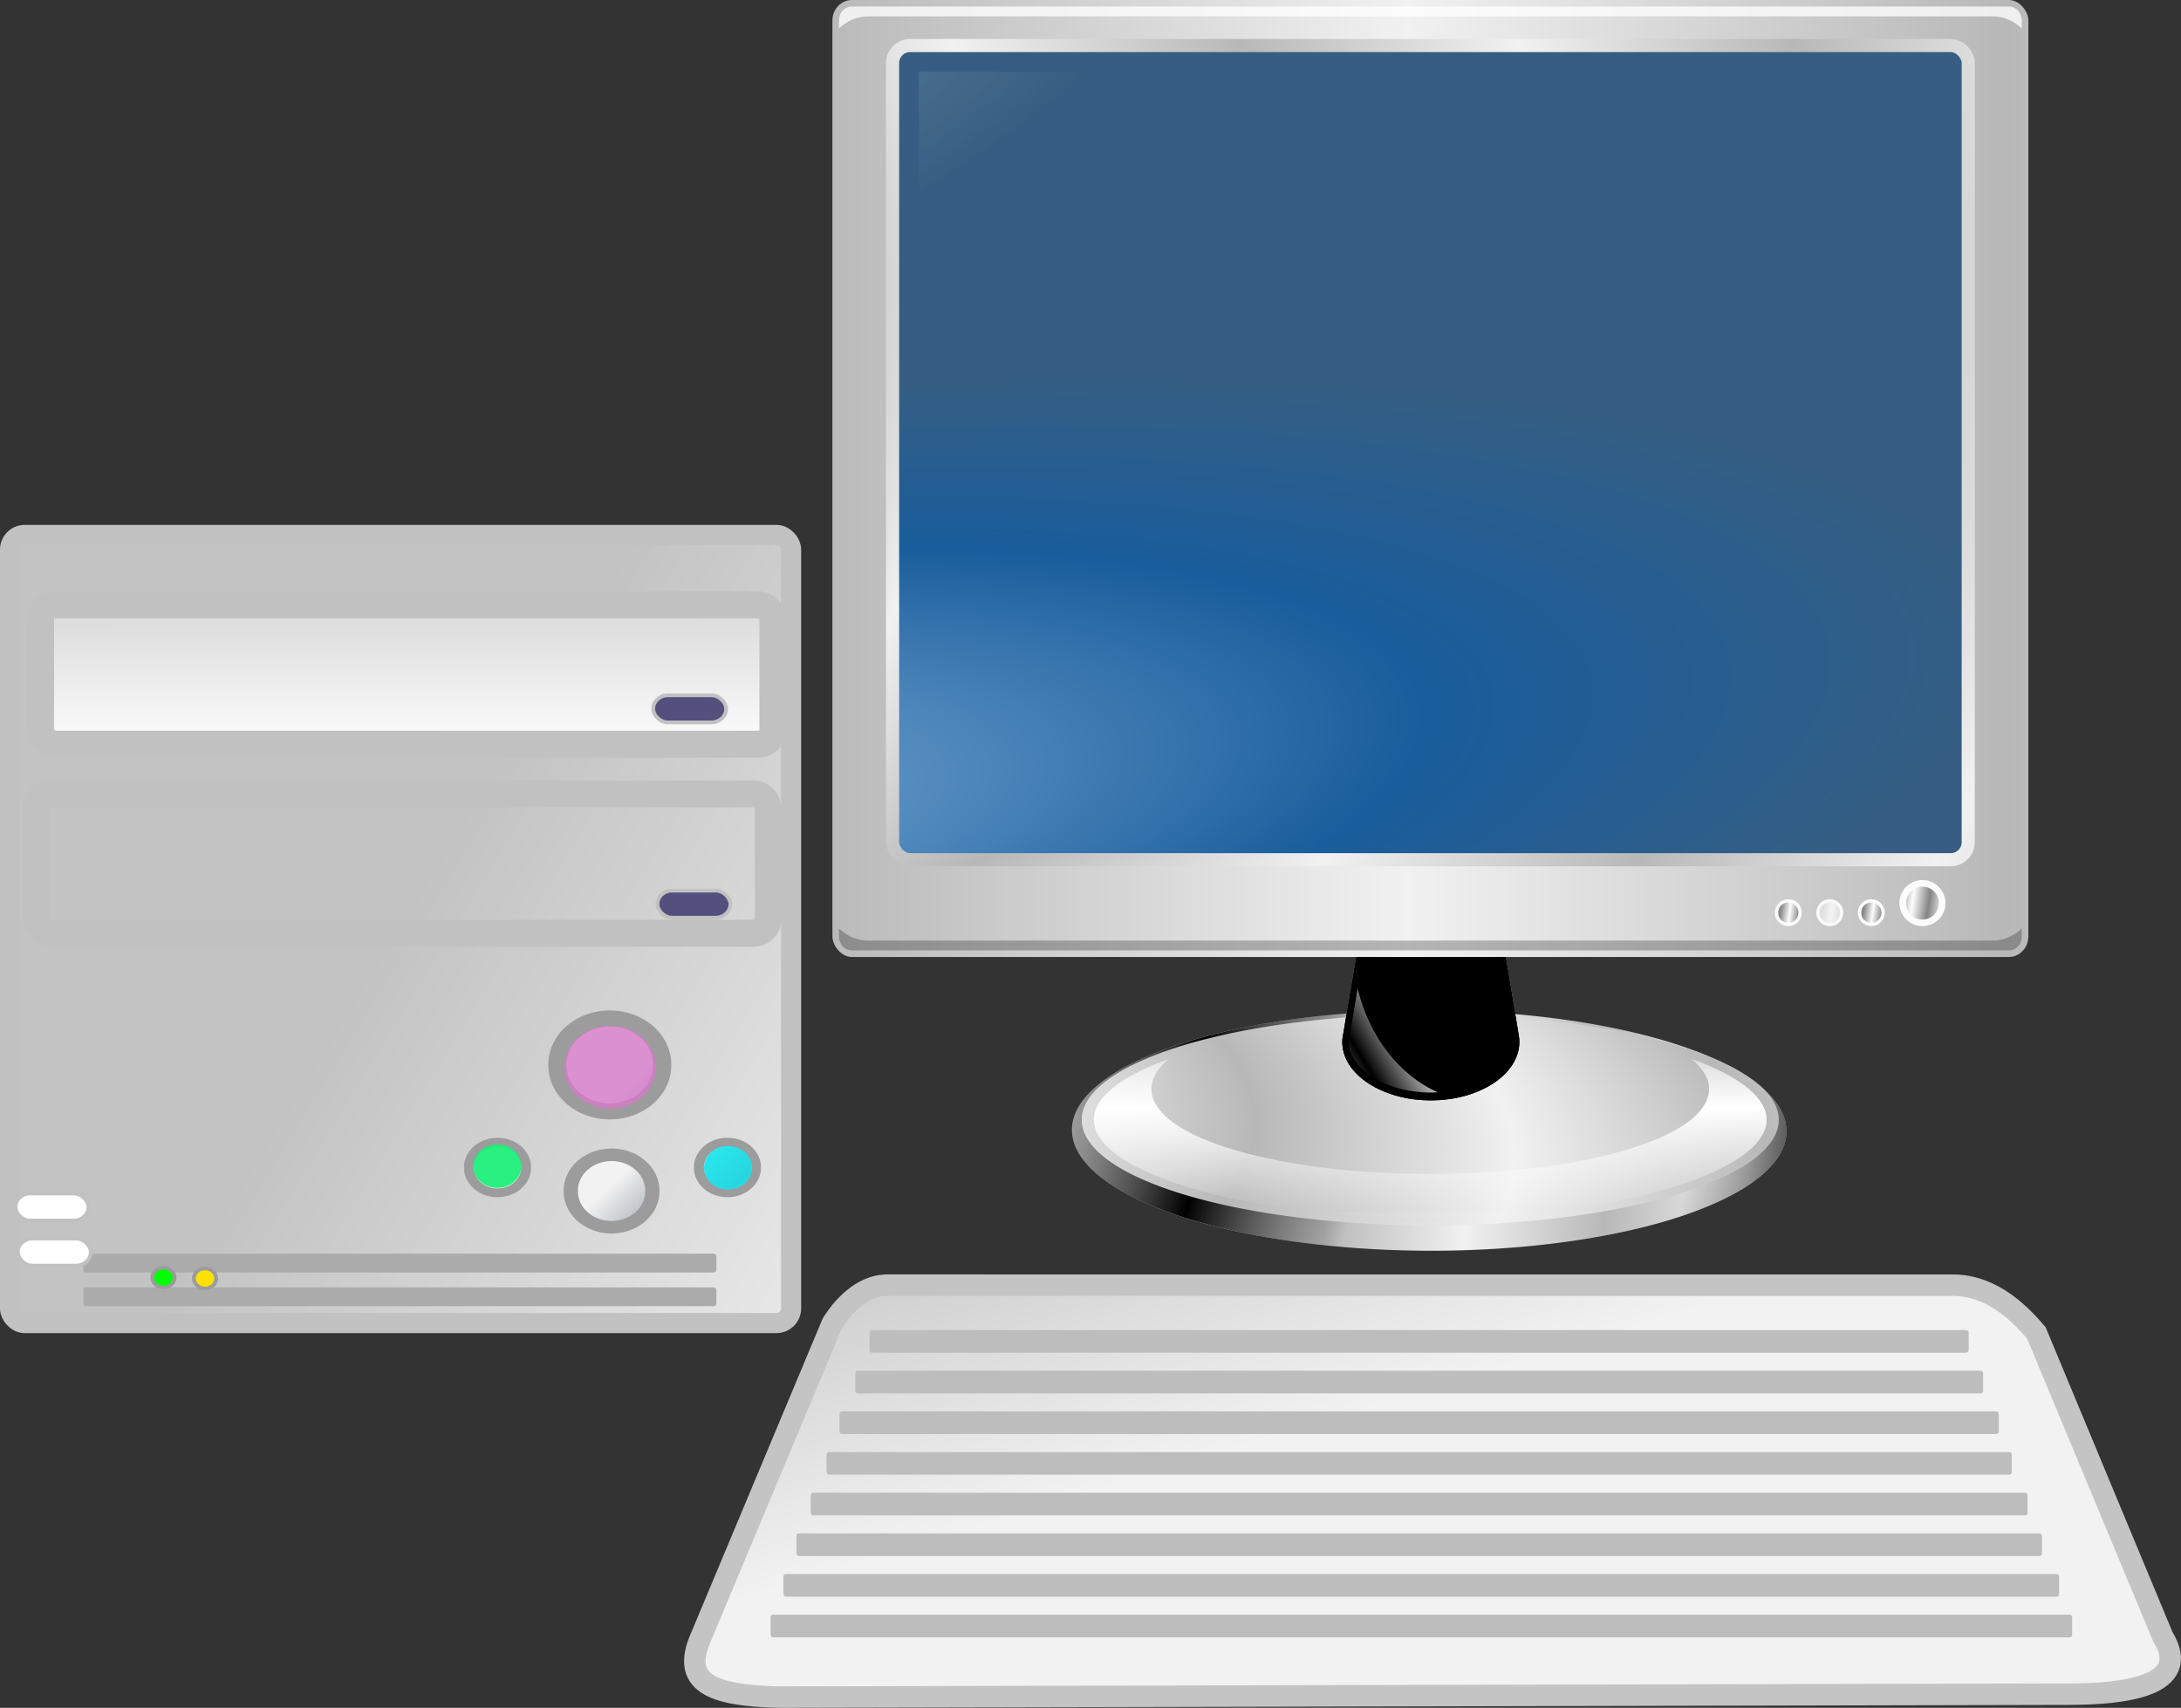 <svg xmlns="http://www.w3.org/2000/svg" viewBox="0 0 632.18 495.07" xmlns:xlink="http://www.w3.org/1999/xlink"><rect x="0" y="0" width="632.18" height="495.07" fill="#333333" stroke="none"/><defs><linearGradient id="a"><stop stop-color="#848484"/><stop offset="1" stop-color="#fcfcfc"/></linearGradient><linearGradient id="b"><stop stop-color="#fff"/><stop offset="1" stop-color="#fff" stop-opacity="0"/></linearGradient><linearGradient id="c"><stop stop-opacity="0"/><stop offset=".5" stop-opacity="0"/><stop offset="1"/></linearGradient><linearGradient id="d"><stop stop-color="#b8b8b8"/><stop offset="1" stop-color="#f1f1f1"/></linearGradient><linearGradient id="e"><stop/><stop offset="1" stop-opacity="0"/></linearGradient><linearGradient id="f" y1="400.72" x1="549.95" y2="377.81" gradientUnits="userSpaceOnUse" x2="527.01" gradientTransform="matrix(.507 0 0 .564 320.89 129.34)"><stop stop-color="#305cb7"/><stop offset="1" stop-color="#f2f2f2"/></linearGradient><linearGradient id="g" y1="400.72" x1="549.95" y2="377.81" gradientUnits="userSpaceOnUse" x2="527.01" gradientTransform="matrix(.507 0 0 .564 336.5 101.84)"><stop stop-color="#9fa4af"/><stop offset="1" stop-color="#f2f2f2"/></linearGradient><linearGradient id="h" y1="400.72" x1="549.95" y2="377.81" gradientUnits="userSpaceOnUse" x2="527.01" gradientTransform="matrix(.507 0 0 .564 387.46 77.03)"><stop stop-color="#30b74b"/><stop offset="1" stop-color="#f2f2f2"/></linearGradient><linearGradient id="i" y1="400.72" x1="549.95" y2="377.81" gradientUnits="userSpaceOnUse" x2="527.01" gradientTransform="matrix(.507 0 0 .564 345.76 77.03)"><stop stop-color="#d22235"/><stop offset="1" stop-color="#f1f1f1"/></linearGradient><radialGradient cx="212.33" cy="392.48" id="j" r="12.388" xlink:href="#e" gradientUnits="userSpaceOnUse" gradientTransform="matrix(1.151 0 0 1.185-309.52-146.96)"/><radialGradient cx="212.33" cy="392.48" id="k" r="12.388" xlink:href="#e" gradientUnits="userSpaceOnUse" gradientTransform="matrix(1.151 0 0 1.185-426.47-147.81)"/><linearGradient id="l" y1="531.84" x1="218.49" y2="576.43" gradientUnits="userSpaceOnUse" x2="263.56" gradientTransform="matrix(4.058 0 0 1.222-425.49-181.49)"><stop stop-color="#c3c3c3"/><stop offset="1" stop-color="#f2f2f2"/></linearGradient><radialGradient cx="262" cy="424" id="m" r="246" xlink:href="#e" gradientUnits="userSpaceOnUse" gradientTransform="matrix(1 0 0 .252-585.68 262.44)"/><radialGradient cx="262" cy="424" id="n" r="246" xlink:href="#e" gradientUnits="userSpaceOnUse" gradientTransform="matrix(1 0 0 .252-748.78 255.83)"/><radialGradient cx="262" cy="424" id="o" r="246" xlink:href="#e" gradientUnits="userSpaceOnUse" gradientTransform="matrix(1 0 0 .252-462.14 251.44)"/><radialGradient fy="771.21" cx="291.24" cy="771.2" spreadMethod="reflect" id="p" r="315.71" xlink:href="#d" gradientUnits="userSpaceOnUse" gradientTransform="matrix(.39.012-.01.726-796.54-43.696)"/><radialGradient cx="391.97" cy="884.12" spreadMethod="reflect" id="q" r="315.71" xlink:href="#c" gradientUnits="userSpaceOnUse" gradientTransform="matrix(-.002.939-.914.044 131.53 89.49)"/><radialGradient fy="403.91" cx="389.17" cy="543.09" spreadMethod="reflect" id="r" r="315.71" xlink:href="#d" gradientUnits="userSpaceOnUse" gradientTransform="matrix(.743 0 0 .367-1001.23 197.2)"/><linearGradient spreadMethod="reflect" id="s" xlink:href="#b" y1="472.74" y2="619.78" gradientUnits="userSpaceOnUse" x2="0" gradientTransform="translate(-1102.51-240.25)"/><radialGradient fy="506.3" cx="384.3" cy="557.6" id="t" r="102.42" gradientUnits="userSpaceOnUse" gradientTransform="matrix(.256 0 0 .41-181.82 110.58)"><stop stop-color="#6c6c6c"/><stop offset="1" stop-color="#6c6c6c" stop-opacity="0"/></radialGradient><radialGradient cx="262" cy="424" id="u" r="246" xlink:href="#e" gradientUnits="userSpaceOnUse" gradientTransform="matrix(1 0 0 .252-1283.67 91.06)"/><linearGradient spreadMethod="reflect" id="v" xlink:href="#d" x1="281.88" gradientUnits="userSpaceOnUse" x2="398.86" gradientTransform="matrix(.241 0 0 .315-176.11 163.38)"/><linearGradient spreadMethod="reflect" id="w" x1="261.88" gradientUnits="userSpaceOnUse" x2="350.15" gradientTransform="matrix(.241 0 0 .315-176.11 163.38)"><stop stop-color="#c6c6c6"/><stop offset=".135" stop-color="#696969"/><stop offset=".647" stop-color="#f9f9f9"/><stop offset="1" stop-color="#bcbcbc"/></linearGradient><radialGradient fy="399.28" cx="265.17" cy="405.73" id="x" r="37.27" xlink:href="#c" gradientUnits="userSpaceOnUse" gradientTransform="matrix(.819 0 0 3.675-300.82-1153.4)"/><radialGradient fy="391.53" cx="264.2" cy="410.06" id="y" r="37.27" xlink:href="#c" gradientUnits="userSpaceOnUse" gradientTransform="matrix(1.497 0 0 1.74-478.96-363.24)"/><linearGradient spreadMethod="reflect" id="z" xlink:href="#b" y1="499.09" x1="294.35" y2="457.44" gradientUnits="userSpaceOnUse" x2="350.59" gradientTransform="translate(-1409.44-153.91)"/><linearGradient spreadMethod="reflect" id="A" xlink:href="#d" x1="76.31" gradientUnits="userSpaceOnUse" x2="274.81" gradientTransform="matrix(.873 0 0 .923-45.579 108.08)"/><radialGradient cx="138.17" cy="775.61" id="B" r="237.49" gradientUnits="userSpaceOnUse" gradientTransform="matrix(1.929-.264.07.509-61.62 71.29)"><stop stop-color="#8bb7df"/><stop offset=".625" stop-color="#195d9c"/><stop offset="1" stop-color="#375e82"/></radialGradient><radialGradient cx="264.7" cy="213.94" spreadMethod="reflect" id="C" r="166.14" xlink:href="#d" gradientUnits="userSpaceOnUse" gradientTransform="matrix(.469 0 0 .357 70.11 192.33)"/><radialGradient cx="415.1" cy="333.87" spreadMethod="reflect" id="D" r="5.95" xlink:href="#a" gradientUnits="userSpaceOnUse" gradientTransform="matrix(0-.66.619 0-89.98 581.11)"/><linearGradient id="E" xlink:href="#a" y1="347.95" x1="396.04" y2="354.88" gradientUnits="userSpaceOnUse" x2="400.11" gradientTransform="translate(-277.63-38.12)"/><linearGradient id="F" xlink:href="#b" y1="347" y2="352.56" gradientUnits="userSpaceOnUse" x2="0" gradientTransform="translate(-304.44-41.8)"/><radialGradient cx="415.1" cy="333.87" spreadMethod="reflect" id="G" r="5.95" xlink:href="#a" gradientUnits="userSpaceOnUse" gradientTransform="matrix(0-.66.619 0-277.17 555.41)"/><linearGradient id="H" xlink:href="#a" y1="347.95" x1="396.04" y2="354.88" gradientUnits="userSpaceOnUse" x2="400.11" gradientTransform="translate(-464.82-63.821)"/><linearGradient id="I" xlink:href="#b" y1="347" y2="352.56" gradientUnits="userSpaceOnUse" x2="0" gradientTransform="translate(-509.69-69.983)"/><linearGradient id="J" xlink:href="#h" x1="395" gradientUnits="userSpaceOnUse" x2="404" gradientTransform="translate(-509.69-69.983)"/><radialGradient cx="219.31" cy="77.963" id="K" r="164.14" xlink:href="#b" gradientUnits="userSpaceOnUse" gradientTransform="matrix(2.666 0 0 1.31-812.5-103.8)"/><linearGradient id="L" y1="600.23" x1="153.74" y2="680.08" gradientUnits="userSpaceOnUse" x2="154.72" gradientTransform="matrix(2.037 0 0 .491 0-.001)"><stop stop-color="#ddd"/><stop offset="1" stop-color="#fff"/></linearGradient><linearGradient id="M" xlink:href="#L" y1="600.23" x1="153.74" y2="680.08" gradientUnits="userSpaceOnUse" x2="154.72" gradientTransform="scale(2.037.491)"/><linearGradient id="N" xlink:href="#l" y1="113.22" x1="499.56" y2="226.3" gradientUnits="userSpaceOnUse" x2="607.31" gradientTransform="matrix(1.042 0 0 1.788-126.47 41.14)"/><path fill-rule="evenodd" stroke="#9c9c9c" id="O" stroke-width="3.664" d="M549.069 389.361A10.492 10.492 0 1 1 528.086 389.361 10.492 10.492 0 1 1 549.069 389.361z"/><path opacity=".913" id="P" d="M228.487 385.165A12.124 11.658 0 1 1 204.24 385.165 12.124 11.658 0 1 1 228.487 385.165z"/><path fill-rule="evenodd" id="Q" d="M508 424A246 62 0 1 1 16 424 246 62 0 1 1 508 424"/><path fill-rule="evenodd" id="R" d="M700 543.791A315.714 151.429 0 1 1 68.571 543.791 315.714 151.429 0 1 1 700 543.791"/><path fill-rule="evenodd" id="S" d="m241.28 302.11l-9.636 59.48c-.189.846-.316 1.705-.316 2.588 0 9.358 11.05 16.954 24.67 16.954 13.62 0 24.678-7.596 24.678-16.954 0-.619-.056-1.228-.151-1.83l-9.636-60.24z"/><path fill-rule="evenodd" stroke-linejoin="round" id="T" d="M404 351.5A4.5 4.5 0 1 1 395 351.5 4.5 4.5 0 1 1 404 351.5z"/><path opacity=".827" fill-rule="evenodd" id="U" d="M404 351.5A4.5 4.5 0 1 1 395 351.5 4.5 4.5 0 1 1 404 351.5"/></defs><g transform="translate(-194.35-114.62)"><g fill-rule="evenodd"><g stroke="#c1c1c1"><rect width="226.4" x="197.26" y="269.69" fill="url(#N)" rx="4.252" height="228.47" stroke-width="5.822"/><rect width="212.27" x="206.11" y="289.93" fill="url(#M)" rx="4.252" height="40.43" stroke-width="7.81"/></g><g fill="#ababab"><rect width="183.47" x="218.53" y="478.05" rx=".709" height="5.441"/><rect width="183.47" x="218.53" y="487.81" rx=".709" height="5.441"/></g><g stroke="#c1c1c1"><rect width="212.27" x="204.77" y="344.74" fill="url(#M)" rx="4.252" height="40.43" stroke-width="7.81"/><g fill="url(#L)" stroke-width="1.086"><rect width="21.13" x="198.85" y="460.59" rx="4.252" height="7.85" ry="3.925"/><rect width="21.13" x="199.52" y="473.65" rx="4.252" height="7.85" ry="3.925"/></g></g></g><use fill="#0f0" xlink:href="#O" transform="matrix(.307 0 0 .27 76.38 379.85)"/><use fill="#ffe100" xlink:href="#O" transform="matrix(.307 0 0 .27 88.44 380.1)"/><use fill="url(#f)" xlink:href="#O" transform="matrix(1.446 0 0 1.271-407.68-71.55)"/><use fill="url(#g)" xlink:href="#O" transform="matrix(1.127 0 0 .991-235.36 74.02)"/><use fill="url(#h)" xlink:href="#O" transform="matrix(.789 0 0 .693-86.38 183.23)"/><use fill="url(#i)" xlink:href="#O" transform="matrix(.789 0 0 .693-19.735 183.23)"/><path opacity=".801" fill="#d67ac9" d="M228.487 385.165A12.124 11.658 0 1 1 204.24 385.165 12.124 11.658 0 1 1 228.487 385.165" transform="matrix(1.091 0 0 1.02 135.16 31.15)"/><use fill="#17f076" stroke="url(#j)" xlink:href="#P" transform="matrix(.572 0 0 .535 214.75 246.62)"/><use fill="#17e8f0" stroke="url(#k)" xlink:href="#P" transform="matrix(.572 0 0 .535 281.6 247.07)"/><g fill="#53507d" fill-rule="evenodd" stroke="#c1c1c1" stroke-width="1.086"><rect width="21.13" x="383.69" y="316.18" rx="4.252" height="7.85" ry="3.925"/><rect width="21.13" x="384.92" y="372.79" rx="4.252" height="7.85" ry="3.925"/></g><g transform="translate(61.62-71.29)"><use opacity=".3" fill="url(#m)" xlink:href="#Q" transform="matrix(.603 0 0 .886 389.45 131.86)"/><use opacity=".4" fill="url(#n)" xlink:href="#Q" transform="matrix(.471 0 0 .79 423.84 185.44)"/><use opacity=".3" fill="url(#o)" xlink:href="#Q" transform="matrix(.764 0 0 .738 347.24 198.35)"/><g transform="translate(291.34 119.76)"><use fill="url(#p)" xlink:href="#R" transform="matrix(.328 0 .004.23 127.44 268.82)"/><use opacity=".495" fill="url(#q)" xlink:href="#R" transform="matrix(.328 0 .004.23 127.44 268.82)"/><use fill="url(#r)" xlink:href="#R" transform="matrix(.32 0 0 .202 132.98 280.93)"/><path fill="url(#s)" fill-rule="evenodd" d="m147.38 456.5c-7.02 4.02-13.702 8.169-19.719 12.5-31.548 22.713-48.12 48.42-48.12 74.78 0 35.613 31.09 70.72 86.28 97.19 55.19 26.471 132.75 43.28 218.47 43.28 85.71 0 163.28-16.81 218.47-43.28 55.19-26.471 86.28-61.57 86.28-97.19 0-26.351-16.568-52.04-48.09-74.75-6.03-4.345-12.74-8.495-19.781-12.531 9.867 13.01 15.688 27.497 15.688 43 0 18.543-8.329 35.885-21.906 50.625-13.577 14.74-32.457 27.325-55.28 37.813-45.648 20.974-107.33 33.531-175.37 33.531-68.04 0-129.73-12.557-175.37-33.531-22.824-10.487-41.704-23.07-55.28-37.813-13.577-14.74-21.906-32.08-21.906-50.625 0-15.498 5.794-29.99 15.656-43" transform="matrix(.32 0 0 .202 132.98 280.93)"/><g transform="matrix(1.04 0 0 1-10.117 4)"><path opacity=".832" fill="url(#t)" fill-rule="evenodd" d="m241.28 426.93l-9.636-59.48c-.189-.846-.316-1.705-.316-2.588 0-9.358 11.05-16.954 24.67-16.954 13.62 0 24.678 7.596 24.678 16.954 0 .619-.056 1.228-.151 1.83l-9.636 60.24z"/><use opacity=".2" fill="url(#u)" xlink:href="#Q" transform="matrix(.265 0 0 .214 186.7 279.18)"/><use fill="url(#v)" xlink:href="#S"/><use opacity=".327" fill="url(#w)" xlink:href="#S"/><use opacity=".5" fill="url(#x)" xlink:href="#S"/><use opacity=".3" fill="url(#y)" xlink:href="#S"/><path fill="url(#z)" fill-rule="evenodd" d="m299.44 434.47l-9.03 42.625c-.045.179-.098.356-.156.531-.658 2.247-1 4.276-1 6.156 0 11.07 8.895 22.504 26.06 31.531 17.17 9.03 41.749 14.938 68.969 14.938 2.626 0 5.177-.143 7.75-.25-44.43-15.75-79.13-51.2-92.59-95.53" transform="matrix(.241 0 0 .315 163.43 211.84)"/></g></g><g fill-rule="evenodd"><rect width="346.66" x="374.01" y="185.91" fill="url(#A)" rx="5.645" height="277.41" ry="5.967"/><rect width="311.79" x="391.45" y="199.11" fill="url(#B)" rx="5.077" height="236.02" stroke="url(#C)" stroke-linejoin="round" stroke-width="3.799"/><path opacity=".777" fill="#fff" d="m379.66 187.8c-2.05 0-3.74 1.723-3.74 4.066v2.285c2.216-2.148 5.195-3.502 8.518-3.502h325.8c3.323 0 6.302 1.354 8.518 3.502v-2.285c0-2.344-1.69-4.066-3.74-4.066z"/><path opacity=".25" d="m375.92 455.08v2.285c0 2.344 1.69 4.066 3.74 4.066h335.36c2.05 0 3.74-1.723 3.74-4.066v-2.285c-2.217 2.142-5.198 3.502-8.518 3.502h-325.8c-3.321 0-6.301-1.361-8.518-3.502"/></g><use stroke-width="1.494" xlink:href="#T" fill="url(#D)" stroke="url(#E)" transform="matrix(1.271 0 0 1.271 182.2.953)"/><use fill="url(#F)" xlink:href="#U" transform="matrix(1.159 0 0 1.159 226.91 40.3)"/><use stroke-width="1.251" xlink:href="#T" fill="url(#G)" stroke="url(#H)" transform="matrix(.759 0 0 .759 371.92 183.69)"/><use fill="url(#I)" xlink:href="#U" transform="matrix(.692 0 0 .692 398.63 207.19)"/><use stroke-width="1.251" xlink:href="#T" fill="url(#G)" stroke="url(#H)" transform="matrix(.759 0 0 .759 359.89 183.69)"/><use fill="url(#J)" xlink:href="#U" transform="matrix(.692 0 0 .692 386.6 207.19)"/><use stroke-width="1.251" xlink:href="#T" fill="url(#G)" stroke="url(#H)" transform="matrix(.759 0 0 .759 347.86 183.69)"/><use fill="url(#I)" xlink:href="#U" transform="matrix(.692 0 0 .692 374.57 207.19)"/><path opacity=".827" fill="url(#K)" fill-rule="evenodd" d="m108.56 97.69v136.25c27.14 5.752 56.55 9.06 87.44 9.06 103.04 0 190.58-36.1 224.84-83.12v-62.19z" transform="matrix(.95 0 0 .95 295.94 113.93)"/></g><g fill-rule="evenodd" transform="translate(51.28-31.553)"><path fill="url(#l)" stroke="#c4c4c4" stroke-width="6.222" d="m399.75 518.72c-6.84.261-12.402 6.171-15.438 11.09l-38.03 90.84c-5.964 13.361 3.047 16.967 22.252 17.489l374.2-.854c15.754 0 36.11-2.222 27.25-16.635l-36.667-88.11c-4.169-4.842-12.4-13.814-24.22-13.814z"/><g fill="#bdbdbd" transform="matrix(4.599 0 0 4.715-2065.15-950.33)"><rect width="71.08" x="534.06" y="316.83" rx=".154" height="1.393" ry=".15"/><rect width="73.07" x="533.06" y="319.33" rx=".154" height="1.393" ry=".15"/><rect width="74.7" x="532.25" y="321.83" rx=".154" height="1.393" ry=".15"/><rect width="76.69" x="531.25" y="324.33" rx=".154" height="1.393" ry=".15"/><rect width="78.5" x="530.35" y="326.83" rx=".154" height="1.393" ry=".15"/><rect width="80.4" x="529.53" y="329.33" rx=".154" height="1.393" ry=".15"/><rect width="69.27" x="534.96" y="314.33" rx=".154" height="1.393" ry=".15"/><rect width="82.03" x="528.72" y="331.83" rx=".154" height="1.393" ry=".15"/></g></g></g></svg>